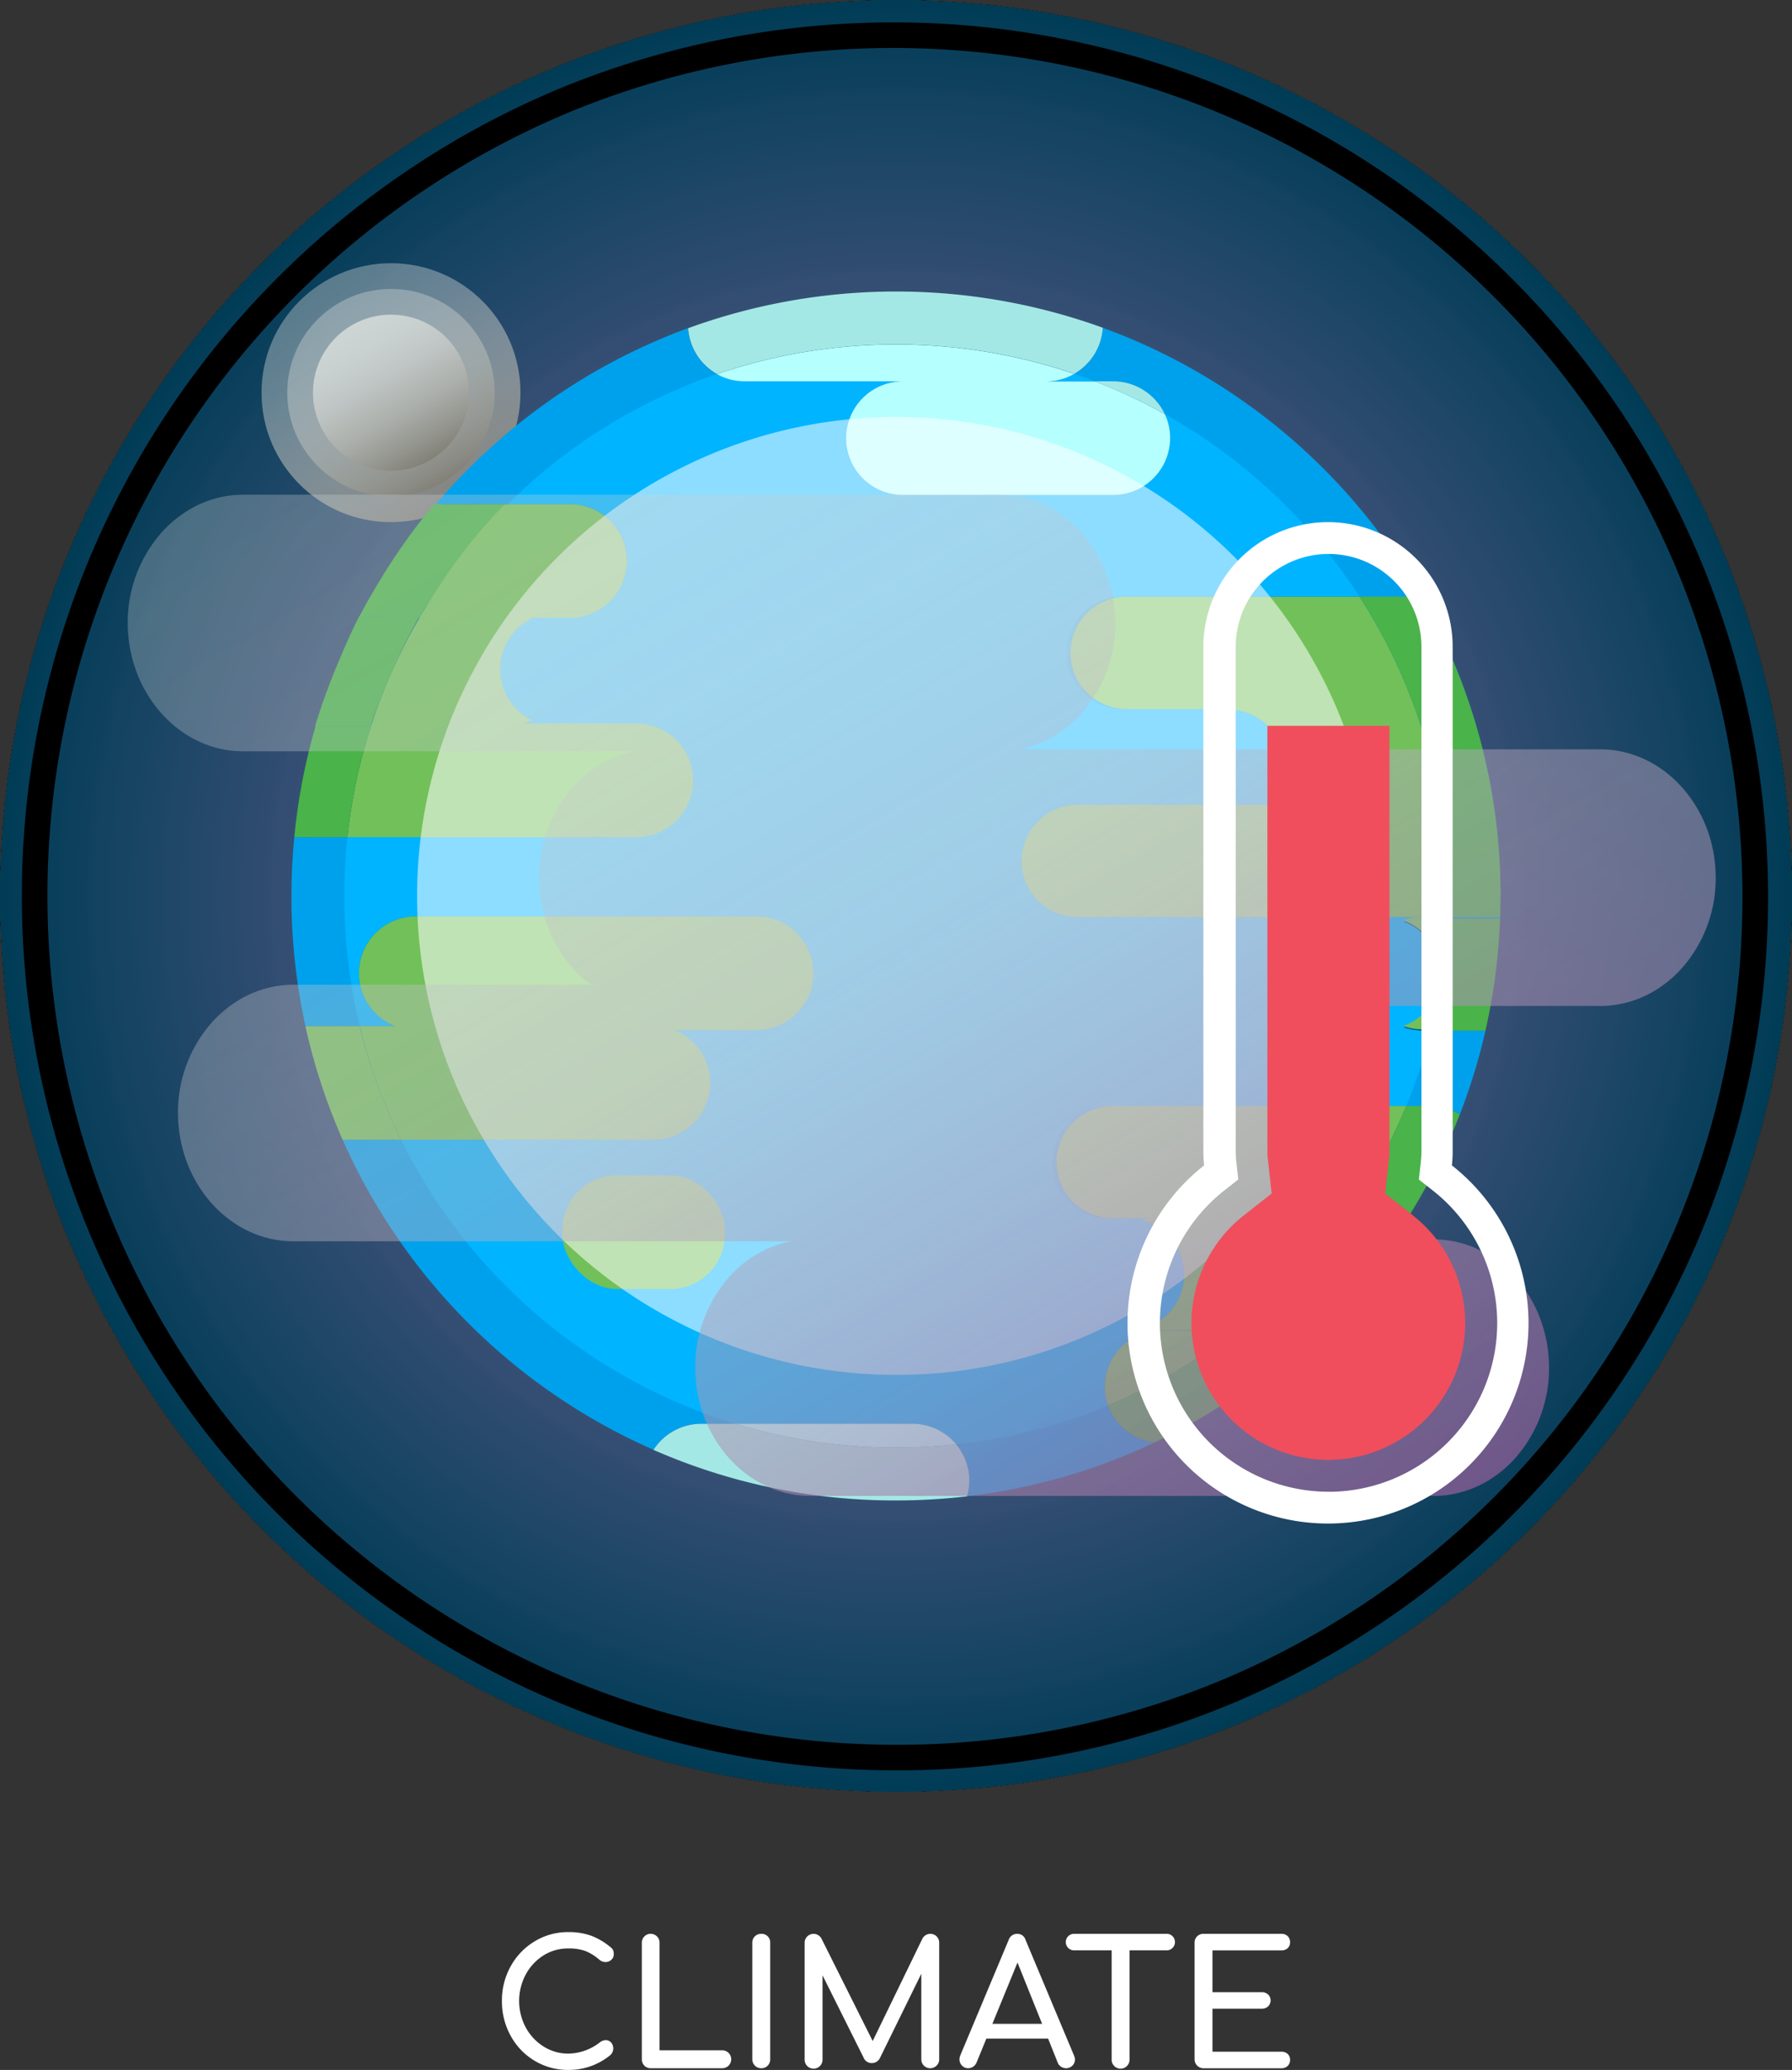 <svg xmlns="http://www.w3.org/2000/svg" xmlns:xlink="http://www.w3.org/1999/xlink" viewBox="0 0 910 1051.2"><rect x="0" y="0" width="910" height="1051.2" fill="#333333" stroke="none"/><defs><style>.cls-1{isolation:isolate;}.cls-2{fill:url(#radial-gradient);}.cls-3{fill:none;stroke:#000;stroke-miterlimit:10;stroke-width:13px;}.cls-14,.cls-4,.cls-5{mix-blend-mode:soft-light;}.cls-4{fill:url(#linear-gradient);}.cls-5{fill:url(#linear-gradient-2);}.cls-6{fill:url(#linear-gradient-3);}.cls-7{fill:url(#radial-gradient-2);}.cls-8{fill:#00a1ec;}.cls-9{fill:#00b4ff;}.cls-10{fill:#4ab349;}.cls-11{fill:#72c059;}.cls-12{fill:#b6ffff;}.cls-13{fill:#a4e8e5;}.cls-14,.cls-16{fill:#fff;}.cls-14{opacity:0.55;}.cls-15{opacity:0.75;mix-blend-mode:overlay;fill:url(#linear-gradient-4);}.cls-17{fill:#f04e5c;}</style><radialGradient id="radial-gradient" cx="455" cy="455" r="455" gradientUnits="userSpaceOnUse"><stop offset="0" stop-color="#9e76b4" stop-opacity="0.9"/><stop offset="0.49" stop-color="#535a87" stop-opacity="0.95"/><stop offset="1" stop-color="#003c56"/><stop offset="1" stop-color="#003951"/><stop offset="1" stop-color="#002f44"/><stop offset="1" stop-color="#001f2d"/><stop offset="1" stop-color="#00090e"/><stop offset="1"/></radialGradient><linearGradient id="linear-gradient" x1="165.67" y1="142.47" x2="231.42" y2="256.36" gradientUnits="userSpaceOnUse"><stop offset="0" stop-color="#cdd5d5" stop-opacity="0.4"/><stop offset="0.28" stop-color="#c6cdcc" stop-opacity="0.46"/><stop offset="0.59" stop-color="#b0b5b1" stop-opacity="0.63"/><stop offset="0.92" stop-color="#8d8d86" stop-opacity="0.91"/><stop offset="1" stop-color="#828178"/></linearGradient><linearGradient id="linear-gradient-2" x1="172.21" y1="153.8" x2="224.88" y2="245.03" xlink:href="#linear-gradient"/><linearGradient id="linear-gradient-3" x1="178.74" y1="165.11" x2="218.35" y2="233.72" gradientUnits="userSpaceOnUse"><stop offset="0" stop-color="#cdd5d5"/><stop offset="0.19" stop-color="#c9d1d0"/><stop offset="0.41" stop-color="#bec4c3"/><stop offset="0.64" stop-color="#acb0ac"/><stop offset="0.87" stop-color="#93948d"/><stop offset="1" stop-color="#828178"/></linearGradient><radialGradient id="radial-gradient-2" cx="455" cy="455" r="306.96" gradientUnits="userSpaceOnUse"><stop offset="0" stop-color="#00addc"/><stop offset="0.19" stop-color="#00a8d7"/><stop offset="0.4" stop-color="#009bca"/><stop offset="0.63" stop-color="#0084b3"/><stop offset="0.86" stop-color="#006493"/><stop offset="1" stop-color="#004e7d"/></radialGradient><linearGradient id="linear-gradient-4" x1="277.84" y1="153.89" x2="656.3" y2="809.42" gradientUnits="userSpaceOnUse"><stop offset="0" stop-color="#cdd5d5" stop-opacity="0.4"/><stop offset="0.23" stop-color="#c9cdd1" stop-opacity="0.44"/><stop offset="0.49" stop-color="#bcb5c4" stop-opacity="0.56"/><stop offset="0.76" stop-color="#a88db0" stop-opacity="0.77"/><stop offset="1" stop-color="#905f98"/></linearGradient></defs><g class="cls-1"><g id="Climate"><circle class="cls-2" cx="455" cy="455" r="455"/><path class="cls-3" d="M455,892.58A437.7,437.7,0,0,1,284.68,51.8,437.7,437.7,0,0,1,625.32,858.2,434.68,434.68,0,0,1,455,892.58Z"/><circle class="cls-4" cx="198.55" cy="199.42" r="65.75"/><circle class="cls-5" cx="198.55" cy="199.42" r="52.68"/><circle class="cls-6" cx="198.55" cy="199.42" r="39.62"/><path class="cls-7" d="M455,762a305.78,305.78,0,1,1,119.47-24.1A305.09,305.09,0,0,1,455,762Z"/><path class="cls-8" d="M662,675.74a28.92,28.92,0,0,1,5.7.58l.61-.58Zm-501.3-308.3c-.14.44-.27.89-.4,1.34h28.08c.14-.45.29-.9.44-1.34Zm23.09-56.36c-.48.89-.95,1.78-1.41,2.68H213c.52-.9,1.05-1.79,1.59-2.68Zm554.07,24.45A308.2,308.2,0,0,0,574.47,172.15q-7.2-3.06-14.51-5.71a28.83,28.83,0,0,1-8.43,18.75,29.48,29.48,0,0,1-6,4.62,28.74,28.74,0,0,1-14.37,3.85h25q4,1.53,7.92,3.2a281.14,281.14,0,0,1,27.46,13.42,28.88,28.88,0,0,1-26.11,41.09H458a28.86,28.86,0,0,1,0-57.71H378.18a28.9,28.9,0,0,1-28.79-27q-7,2.55-13.86,5.47A305.67,305.67,0,0,0,238,238q-8.77,8.76-16.74,18.11h68.4a28.86,28.86,0,0,1,12.12,55H282.9a28.58,28.58,0,0,0-12.11,2.68h-1.28l.64.31a28.82,28.82,0,0,0,0,51.72,28.4,28.4,0,0,1-4.07,1.65h8.14a28.7,28.7,0,0,0,8.68,1.34h48.93a28.85,28.85,0,0,1-8.67,56.36H149.46Q148,439.95,148,455a307.11,307.11,0,0,0,7.16,66.31,28.16,28.16,0,0,1,3.57-.22h41.78a28.85,28.85,0,0,1,10.56-55.69h173.1a28.85,28.85,0,0,1,0,57.7H342.43a28.85,28.85,0,0,1-10.55,55.69H174A308.26,308.26,0,0,0,331.83,736.26,28.91,28.91,0,0,1,356,723.05H463.39a28.83,28.83,0,0,1,27.72,36.82,303.31,303.31,0,0,0,83.36-22q6-2.51,11.75-5.27a28.67,28.67,0,0,1-23.59-18.87,28.55,28.55,0,0,1,26.9-38h-2.69a28.17,28.17,0,0,1-7-.88,28.51,28.51,0,0,0,0-55.26,28.18,28.18,0,0,1,7-.89H564a28.52,28.52,0,0,1,0-57H726.4a28.27,28.27,0,0,1,14.92,4.24,303.33,303.33,0,0,0,13-42.48h-32a28.33,28.33,0,0,1-9.73-1.72,28.68,28.68,0,0,0,10.41-6.66,28.48,28.48,0,0,0-10.41-46.94,28.56,28.56,0,0,1,9.73-1.71h39.37c0-.23,0-.45,0-.67q.19-5.36.19-10.74A304.88,304.88,0,0,0,737.85,335.53Zm-2.93,130.21H547.26a28.49,28.49,0,0,1-20.49-48.31l.34-.35a28.44,28.44,0,0,1,20.15-8.38h97a28.48,28.48,0,0,0-20.48-48.3H621.4v-.34H571.08a28.52,28.52,0,0,1,0-57H690.39a278.71,278.71,0,0,1,44.73,152C735.12,458.59,735.06,462.17,734.92,465.74Z"/><path class="cls-9" d="M556.1,193.66h-25a28.74,28.74,0,0,0,14.37-3.85Q550.85,191.61,556.1,193.66Z"/><path class="cls-9" d="M722.38,466.41a28.56,28.56,0,0,0-9.73,1.71,28.54,28.54,0,0,1,0,53.6,28.33,28.33,0,0,0,9.73,1.72h4.36a279.61,279.61,0,0,1-12.62,38.24H564a28.52,28.52,0,1,0,0,57h22.81a28.18,28.18,0,0,0-7,.89,28.53,28.53,0,0,1,0,55.26,28.17,28.17,0,0,0,7,.88h2.69a28.5,28.5,0,0,0-26.9,38,276.8,276.8,0,0,1-77.07,19.78,28.84,28.84,0,0,0-22.17-10.44H373.3A281.15,281.15,0,0,1,203.63,578.79H331.88a28.84,28.84,0,0,0,10.55-55.69h41.78a28.85,28.85,0,1,0,0-57.7H211.11a28.85,28.85,0,0,0-10.56,55.69H182.68a280.78,280.78,0,0,1-7.8-66.09,284.57,284.57,0,0,1,1.56-29.86H323.16a28.85,28.85,0,0,0,8.67-56.36H282.9a28.7,28.7,0,0,1-8.68-1.34h-8.14a28.4,28.4,0,0,0,4.07-1.65,28.85,28.85,0,0,1,0-51.72l-.64-.31h1.28a28.58,28.58,0,0,1,12.11-2.68h18.83a29.17,29.17,0,0,0,8.26-5.79,28.82,28.82,0,0,0-20.38-49.23H257.79A279.34,279.34,0,0,1,346,196.86q8.94-3.78,18.08-6.91a28.64,28.64,0,0,0,14.12,3.71H458a28.86,28.86,0,0,0,0,57.71H565.37a28.82,28.82,0,0,0,26.11-41.09A282.4,282.4,0,0,1,690.39,303H571.08a28.52,28.52,0,1,0,0,57H621.4v.34h2.35a28.48,28.48,0,0,1,20.48,48.3h-97a28.44,28.44,0,0,0-20.15,8.38l-.34.35a28.49,28.49,0,0,0,20.49,48.31H734.92c0,.22,0,.44,0,.67Z"/><path class="cls-10" d="M761.75,466.41a305.91,305.91,0,0,1-7.42,57H726.74a279.73,279.73,0,0,0,8.16-57Z"/><path class="cls-11" d="M734.9,465.74a279.73,279.73,0,0,1-8.16,57h-4.36a28.33,28.33,0,0,1-9.73-1.72,28.51,28.51,0,0,0,0-53.6,28.56,28.56,0,0,1,9.73-1.71Z"/><path class="cls-11" d="M735.12,455c0,3.59-.06,7.17-.2,10.74H547.26a28.49,28.49,0,0,1-20.49-48.31l.34-.35a28.44,28.44,0,0,1,20.15-8.38h97a28.48,28.48,0,0,0-20.48-48.3H621.4v-.34H571.08a28.52,28.52,0,0,1,0-57H690.39a278.71,278.71,0,0,1,44.73,152Z"/><path class="cls-10" d="M762,455q0,5.38-.19,10.74H734.92c.14-3.57.2-7.15.2-10.74a278.71,278.71,0,0,0-44.73-152h31.4A305.92,305.92,0,0,1,762,455Z"/><path class="cls-10" d="M741.32,565.92c-1.11,2.87-2.26,5.71-3.47,8.55a304.1,304.1,0,0,1-23.12,44.24H682.36A278.59,278.59,0,0,0,713.14,564l1-2.34H726.4A28.27,28.27,0,0,1,741.32,565.92Z"/><path class="cls-11" d="M714.12,561.68l-1,2.34a278.59,278.59,0,0,1-30.78,54.69,283.76,283.76,0,0,1-54.84,57H586.84a28.17,28.17,0,0,1-7-.88,28.51,28.51,0,0,0,0-55.26,28.18,28.18,0,0,1,7-.89H564a28.52,28.52,0,0,1,0-57Z"/><path class="cls-10" d="M714.73,618.71a306.21,306.21,0,0,1-42.68,53.34q-1.86,1.88-3.75,3.69H627.52a283.76,283.76,0,0,0,54.84-57Z"/><path class="cls-11" d="M627.52,675.74a279.12,279.12,0,0,1-63.5,37.4l-1.39.57a28.55,28.55,0,0,1,26.9-38Z"/><path class="cls-10" d="M667.69,676.32a305,305,0,0,1-81.46,56.26h0a28.67,28.67,0,0,1-23.59-18.87l1.39-.57a279.12,279.12,0,0,0,63.5-37.4H662A28.92,28.92,0,0,1,667.69,676.32Z"/><path class="cls-10" d="M256.45,256.06c-.29.28.09,3.26-.2,3.54-16.41,16.42-31.24,33.87-43,53.49H182.44c10.42-19.64,23.61-40,38.09-57Z"/><path class="cls-11" d="M352,396.29a28.94,28.94,0,0,1-28.85,28.85H176.44a276.37,276.37,0,0,1,11.93-56.36c.14-.45.29-.9.44-1.34q3.57-10.86,8.05-21.46A280,280,0,0,1,213,313.76c.52-.9,1.05-1.79,1.59-2.68,11.76-19.63,25.25-38.42,41.66-54.83.29-.29,1.25.09,1.54-.19h31.82a28.86,28.86,0,0,1,12.12,55H282.9a28.58,28.58,0,0,0-12.11,2.68h-1.28l.64.31a28.82,28.82,0,0,0,0,51.72,28.4,28.4,0,0,1-4.07,1.65h8.14a28.7,28.7,0,0,0,8.68,1.34h48.93A29,29,0,0,1,352,396.29Z"/><path class="cls-11" d="M301.73,311.08a28.62,28.62,0,0,1-12.12,2.68H270.79a28.58,28.58,0,0,1,12.11-2.68Z"/><path class="cls-10" d="M213,313.09A289.58,289.58,0,0,0,196.86,346c-3,7.07-6.34,15.56-8.72,22.8H160a333.49,333.49,0,0,1,12.14-33.25c3.13-7.41,6.54-15.34,10.22-22.44Z"/><path class="cls-10" d="M188.37,368.78a276.37,276.37,0,0,0-11.93,56.36h-27a304.17,304.17,0,0,1,10.83-56.36Z"/><path class="cls-11" d="M331.83,368.78H282.9a28.7,28.7,0,0,1-8.68-1.34h48.94A28.59,28.59,0,0,1,331.83,368.78Z"/><path class="cls-11" d="M203.63,578.79H174q-1-2.14-1.87-4.32a304,304,0,0,1-17-53.16,28.16,28.16,0,0,1,3.57-.22h23.91A278.08,278.08,0,0,0,196.86,564Q200,571.52,203.63,578.79Z"/><path class="cls-11" d="M413.07,494.25a28.94,28.94,0,0,1-28.86,28.85H342.43a28.85,28.85,0,0,1-10.55,55.69H203.63q-3.6-7.26-6.77-14.77a278.08,278.08,0,0,1-14.18-42.93h17.87a28.85,28.85,0,0,1,10.56-55.69h173.1A28.94,28.94,0,0,1,413.07,494.25Z"/><rect class="cls-11" x="285.58" y="596.91" width="82.53" height="57.7" rx="27.63"/><path class="cls-12" d="M594.22,222.51a28.94,28.94,0,0,1-28.85,28.86H458a28.86,28.86,0,0,1,0-57.71H378.18A28.64,28.64,0,0,1,364.06,190a281.9,281.9,0,0,1,181.46-.14,28.74,28.74,0,0,1-14.37,3.85h25q4,1.53,7.92,3.2a281.14,281.14,0,0,1,27.46,13.42A28.53,28.53,0,0,1,594.22,222.51Z"/><path class="cls-13" d="M560,166.44a28.83,28.83,0,0,1-8.43,18.75,29.48,29.48,0,0,1-6,4.62,281.9,281.9,0,0,0-181.46.14,28.91,28.91,0,0,1-14.67-23.27A308.53,308.53,0,0,1,560,166.44Z"/><path class="cls-13" d="M591.48,210.28A281.14,281.14,0,0,0,564,196.86q-3.94-1.67-7.92-3.2h9.27A29,29,0,0,1,591.48,210.28Z"/><path class="cls-13" d="M492.24,751.9a28.8,28.8,0,0,1-1.13,8A311.29,311.29,0,0,1,455,762a304.88,304.88,0,0,1-119.47-24.11c-1.24-.52-2.48-1.05-3.7-1.59A28.91,28.91,0,0,1,356,723.05H373.3A279.44,279.44,0,0,0,455,735.12a284.38,284.38,0,0,0,30.56-1.63A28.73,28.73,0,0,1,492.24,751.9Z"/><path class="cls-12" d="M485.56,733.49A284.38,284.38,0,0,1,455,735.12a279.44,279.44,0,0,1-81.7-12.07h90.09A28.84,28.84,0,0,1,485.56,733.49Z"/><path class="cls-14" d="M455,698.22A243.23,243.23,0,1,1,627,627,241.6,241.6,0,0,1,455,698.22Z"/><path class="cls-15" d="M871.25,445.73a68.79,68.79,0,0,1-17.21,46c-10.62,11.81-25.28,19.14-41.4,19.14H661.53c15.88,11.69,26.41,31.73,26.41,54.38a68.76,68.76,0,0,1-17.21,46,56.91,56.91,0,0,1-31.27,18.16H728c32.24,0,58.61,29.32,58.61,65.16a68.81,68.81,0,0,1-17.22,46c-10.62,11.81-25.27,19.13-41.39,19.13H411.66c-32.24,0-58.61-29.31-58.61-65.16a68.79,68.79,0,0,1,17.22-46,56.88,56.88,0,0,1,31.26-18.16H149c-32.24,0-58.61-29.32-58.61-65.16a68.81,68.81,0,0,1,17.21-46c10.62-11.8,25.28-19.13,41.4-19.13H300.15c-15.88-11.69-26.41-31.74-26.41-54.39a68.78,68.78,0,0,1,17.21-46,56.94,56.94,0,0,1,31.27-18.16H123.48c-32.24,0-58.6-29.31-58.6-65.16a68.76,68.76,0,0,1,17.21-46c10.62-11.81,25.27-19.14,41.39-19.14H507.72c32.24,0,58.61,29.32,58.61,65.16a68.81,68.81,0,0,1-17.22,46,56.87,56.87,0,0,1-31.26,18.15H812.64C844.88,380.57,871.25,409.89,871.25,445.73Z"/><path class="cls-16" d="M737.29,591.84a61.29,61.29,0,0,0,.39-6.94V328.46a63.3,63.3,0,1,0-126.6,0V584.9a61.29,61.29,0,0,0,.39,6.94,101.82,101.82,0,1,0,125.82,0ZM674.65,757.56a85.66,85.66,0,0,1-52.92-153l7.08-5.57-1-9a47.92,47.92,0,0,1-.28-5.12V328.46a47.14,47.14,0,0,1,94.28,0V584.9a45.43,45.43,0,0,1-.29,5.12l-1,9,7.08,5.57a85.67,85.67,0,0,1-52.92,153Z"/><path class="cls-17" d="M717.57,617.24,703.41,606.1l2-17.91a29.42,29.42,0,0,0,.18-3.29V368.6h-62V584.9a29.73,29.73,0,0,0,.18,3.3l2,17.9-14.15,11.14a69.49,69.49,0,1,0,85.84,0Z"/><path class="cls-16" d="M271.53,1046.57a33.28,33.28,0,0,1-12.19-12.67,36,36,0,0,1-4.46-17.74,35.57,35.57,0,0,1,4.46-17.61,33.71,33.71,0,0,1,12.19-12.67,32.35,32.35,0,0,1,17.08-4.68A33.78,33.78,0,0,1,300.1,983a34.46,34.46,0,0,1,9.83,5.77,4,4,0,0,1,1.4,1.62,4.9,4.9,0,0,1,.35,2,3.72,3.72,0,0,1-1.26,2.89,4.31,4.31,0,0,1-2.93,1.13,4.77,4.77,0,0,1-3.06-1.13,25.65,25.65,0,0,0-7-4.42,24.32,24.32,0,0,0-8.83-1.35A23.18,23.18,0,0,0,276.07,993a25.92,25.92,0,0,0-9.09,9.74,28.56,28.56,0,0,0,0,26.88,26,26,0,0,0,9.09,9.7,23.18,23.18,0,0,0,12.54,3.58,26.42,26.42,0,0,0,16.08-5.77,5,5,0,0,1,2.88-1.05,3.63,3.63,0,0,1,2.76,1.18,4.68,4.68,0,0,1-.31,6.34,33.2,33.2,0,0,1-21.41,7.6A32.58,32.58,0,0,1,271.53,1046.57Z"/><path class="cls-16" d="M327.19,1049a4.49,4.49,0,0,1-1.26-3.23V986.62a4.36,4.36,0,0,1,1.31-3.23,4.25,4.25,0,0,1,3.14-1.31,4.47,4.47,0,0,1,4.55,4.54v54.62h31.63a4.55,4.55,0,1,1,0,9.09H330.38A4.28,4.28,0,0,1,327.19,1049Z"/><path class="cls-16" d="M383.34,1049a4.41,4.41,0,0,1-1.31-3.23V986.62a4.38,4.38,0,0,1,1.31-3.28,4.5,4.5,0,0,1,3.24-1.26,4.34,4.34,0,0,1,4.54,4.54v59.17a4.46,4.46,0,0,1-1.27,3.23,4.35,4.35,0,0,1-3.27,1.31A4.42,4.42,0,0,1,383.34,1049Z"/><path class="cls-16" d="M475.62,983.39a4.36,4.36,0,0,1,1.31,3.23v59.17a4.33,4.33,0,0,1-1.35,3.23,4.45,4.45,0,0,1-3.19,1.31,4.47,4.47,0,0,1-4.54-4.54v-43.44l-21.15,43.09a4.52,4.52,0,0,1-3.93,2.27,4.38,4.38,0,0,1-4.2-2.71l-20.88-41.86v42.65a4.55,4.55,0,1,1-9.09,0V986.62a4.54,4.54,0,0,1,8.56-2.1l26,52,25.25-52a4.57,4.57,0,0,1,7.25-1.13Z"/><path class="cls-16" d="M545.88,1045.87a4.29,4.29,0,0,1-1.31,3.15,4.4,4.4,0,0,1-3.23,1.31,4.66,4.66,0,0,1-2.49-.74,4.22,4.22,0,0,1-1.71-2.06l-4.89-12.23H500.88l-5,12.23a4.84,4.84,0,0,1-1.75,2.06,4.43,4.43,0,0,1-2.45.74,4.17,4.17,0,0,1-3.19-1.36,4.51,4.51,0,0,1-1.26-3.18,5.74,5.74,0,0,1,.43-2l24.56-58.63a4.43,4.43,0,0,1,4.28-3.06,4.23,4.23,0,0,1,4.28,3.06L545.45,1044A5.57,5.57,0,0,1,545.88,1045.87Zm-41.94-18.09h25.25L516.7,996.67Z"/><path class="cls-16" d="M595.39,983.26a4.2,4.2,0,0,1-3,7.21H573.59v55.32a4.55,4.55,0,1,1-9.09,0V990.47H545.62a4.2,4.2,0,1,1,0-8.39h46.76A4.05,4.05,0,0,1,595.39,983.26Z"/><path class="cls-16" d="M607.93,1049a4.41,4.41,0,0,1-1.31-3.23V986.62a4.38,4.38,0,0,1,1.31-3.28,4.47,4.47,0,0,1,3.23-1.26h39.5a4.47,4.47,0,0,1,3.24,1.18,4.12,4.12,0,0,1,1.22,3.1,3.87,3.87,0,0,1-1.22,3,4.58,4.58,0,0,1-3.24,1.14H615.71v21.23h25.08a4.54,4.54,0,0,1,3.19,1.18,4.21,4.21,0,0,1,0,6,4.5,4.5,0,0,1-3.19,1.18H615.71v21.85h34.95a4.62,4.62,0,0,1,3.24,1.13,3.9,3.9,0,0,1,1.22,3,4.13,4.13,0,0,1-1.22,3.1,4.47,4.47,0,0,1-3.24,1.18h-39.5A4.4,4.4,0,0,1,607.93,1049Z"/></g></g></svg>